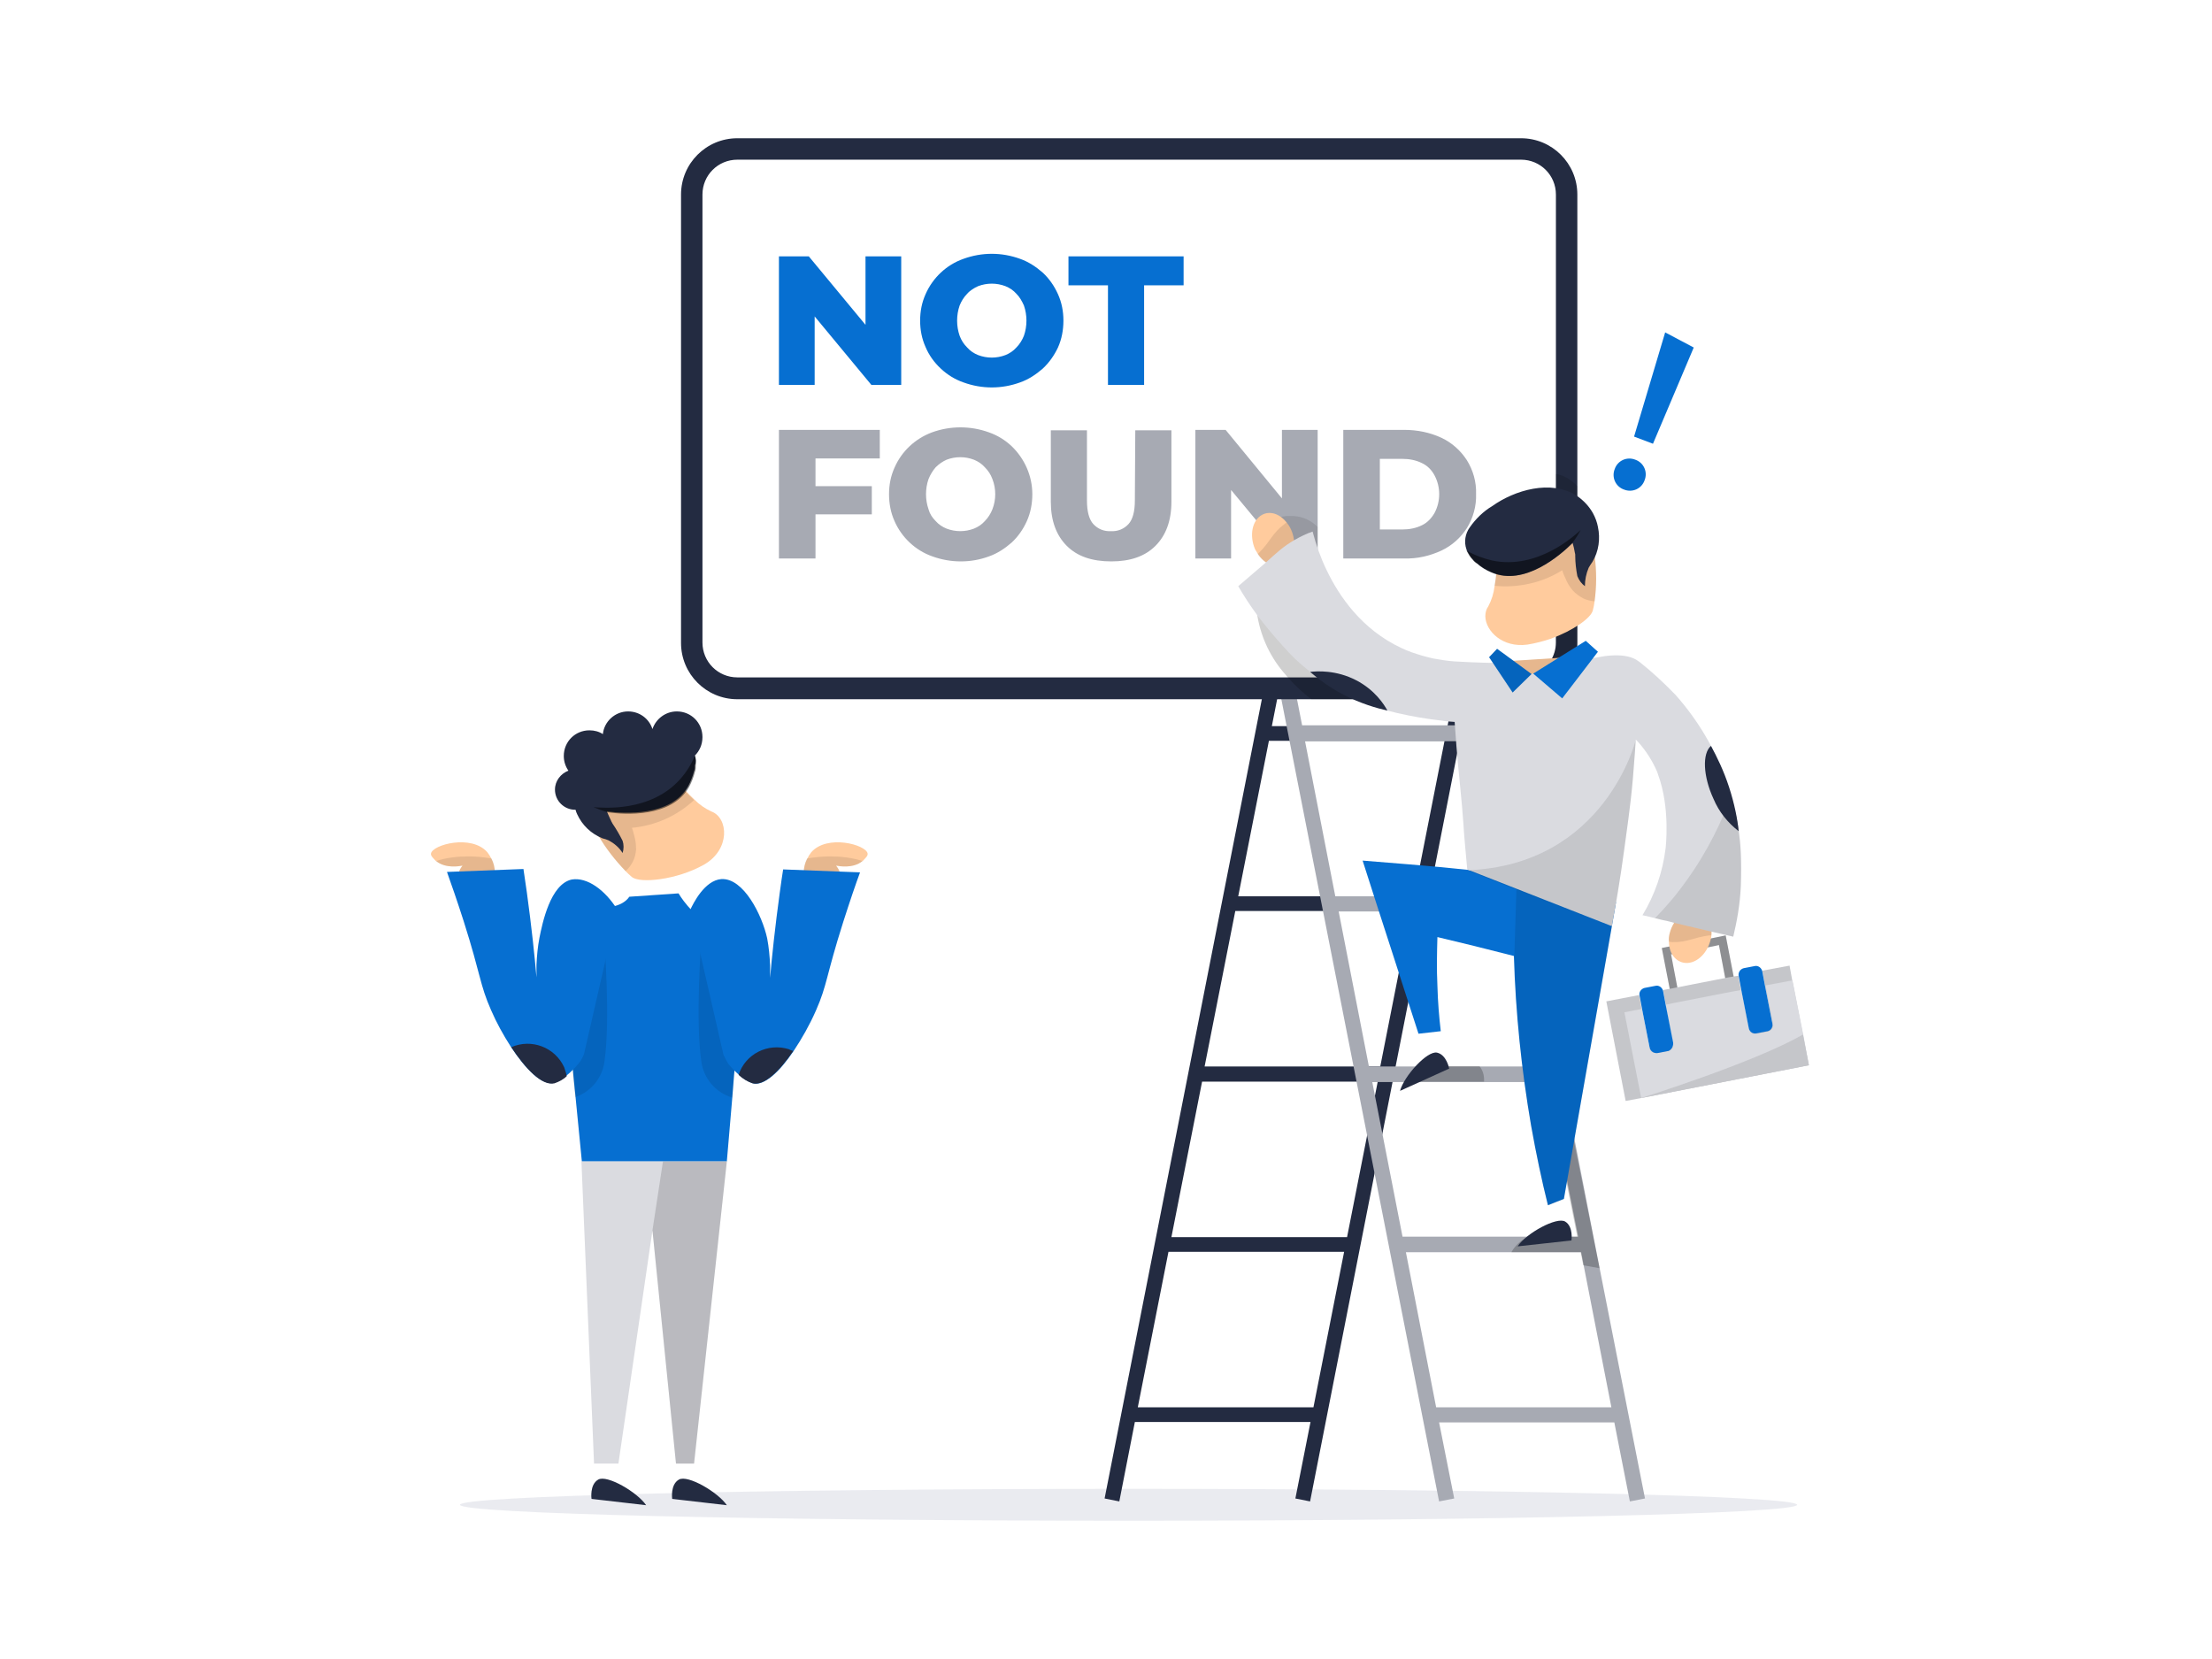 <svg xmlns="http://www.w3.org/2000/svg" width="800" height="600" fill="none" viewBox="0 0 800 600">
    <style>
        :where(.theme-dark, [data-theme="dark"]) .tblr-illustrations-not-found-a { fill: #1D2535; } :where(.theme-dark, [data-theme="dark"]) .tblr-illustrations-not-found-b { fill: #454C5E; } :where(.theme-dark, [data-theme="dark"]) .tblr-illustrations-not-found-c { fill: #232B41; }
        @media (prefers-color-scheme: dark) { .tblr-illustrations-not-found-a { fill: #1D2535; } .tblr-illustrations-not-found-b { fill: #454C5E; } .tblr-illustrations-not-found-c { fill: #232B41; } }
    </style>
    <path d="M649.951 544.225C649.951 547.416 541.744 550 408.158 550C274.571 550 166.364 547.416 166.364 544.225C166.364 541.034 274.571 538.45 408.158 538.45C541.744 538.45 649.951 541.034 649.951 544.225Z" fill="#D6D8E2" opacity="0.5" class="tblr-illustrations-not-found-a"/>
    <path d="M528.978 234.498L523.507 262.614H459.981L465.301 235.562L459.981 234.498L399.495 541.945L404.814 543.009L410.437 514.286H473.963L468.492 541.945L473.811 543.009L534.298 235.41L528.978 234.498ZM522.443 267.933L511.349 324.164H447.823L458.918 267.933H522.443ZM435.665 385.714L446.76 329.483H510.285L499.191 385.714H435.665ZM498.279 391.185L487.185 447.416H423.659L434.753 391.185H498.279ZM411.501 508.966L422.595 452.735H486.121L475.027 508.966H411.501Z" fill="#232B41" class="tblr-illustrations-not-found-b"/>
    <path d="M578.522 458.663L569.404 411.854L534.45 234.346L528.978 235.41L534.298 262.31H470.924L465.453 234.346L459.981 235.41L520.468 543.009L525.939 541.945L520.468 514.438H583.842L589.465 543.009L594.936 541.945L578.522 458.663ZM471.988 268.085H535.361L546.304 324.164H482.93L471.988 268.085ZM484.146 329.635H547.519L558.462 385.714H495.088L484.146 329.635ZM496.304 391.337H559.677L565.453 420.517L570.772 447.264H507.246L496.304 391.337ZM519.404 508.966L508.462 452.887H571.836L572.14 454.407L572.747 457.599L582.778 508.966H519.404Z" fill="#A7AAB3"/>
    <path d="M578.522 458.663L572.595 457.599L571.987 454.407L571.683 452.888H546.607C547.975 450.456 550.103 448.48 552.686 447.264H570.468L565.148 420.517L569.1 412.006L578.522 458.663Z" fill="black" opacity="0.22"/>
    <path d="M266.668 53.799H550.103C559.221 53.799 566.516 61.094 566.516 70.213V232.371C566.516 241.489 559.221 248.784 550.103 248.784H266.668C257.55 248.784 250.255 241.489 250.255 232.371V70.365C250.255 61.246 257.55 53.799 266.668 53.799Z" fill="white" class="tblr-illustrations-not-found-c"/>
    <path d="M550.103 50H266.668C255.422 50 246.304 59.118 246.304 70.365V232.523C246.304 243.769 255.422 252.888 266.668 252.888H550.103C561.349 252.888 570.468 243.769 570.468 232.523V70.365C570.468 59.118 561.349 50 550.103 50ZM562.717 232.371C562.717 237.234 559.83 241.793 555.422 243.769C553.751 244.529 551.927 244.985 550.103 244.985H266.668C259.678 244.985 254.054 239.362 254.054 232.371V70.365C254.054 63.374 259.678 57.751 266.668 57.751H550.103C557.094 57.751 562.717 63.374 562.717 70.365V232.371Z" fill="#232B41" class="tblr-illustrations-not-found-b"/>
    <path d="M525.939 252.888H474.268C471.228 250.608 468.493 248.024 465.909 245.137C465.605 244.833 465.301 244.377 464.997 244.073C459.678 238.146 456.182 230.851 454.815 223.1C454.663 222.492 454.663 221.733 454.511 221.277C455.423 217.781 458.614 215.198 462.11 215.046C464.389 215.198 466.517 216.261 467.885 218.085C470.164 222.644 473.052 226.748 476.547 230.243C481.41 235.106 486.426 237.994 493.265 241.034C503.751 245.897 514.693 249.848 525.939 252.888Z" fill="black" opacity="0.19"/>
    <path d="M313.021 117.477L292.504 92.705H281.714V139.21H294.632V114.438L315.149 139.21H325.939V92.705H313.021V117.477ZM377.155 98.632C374.723 96.505 371.987 94.681 368.948 93.617C362.261 91.185 355.118 91.185 348.431 93.617C342.352 95.745 337.337 100.456 334.753 106.383C333.386 109.423 332.778 112.614 332.778 115.957C332.778 119.301 333.386 122.492 334.753 125.532C335.969 128.419 337.793 131.003 340.224 133.283C342.656 135.562 345.392 137.234 348.431 138.298C355.118 140.73 362.261 140.73 368.948 138.298C371.987 137.234 374.723 135.41 377.155 133.283C379.434 131.155 381.258 128.571 382.626 125.684C383.993 122.644 384.601 119.301 384.601 115.957C384.601 112.614 383.993 109.423 382.626 106.383C381.258 103.343 379.434 100.76 377.155 98.632ZM370.316 121.429C369.708 122.948 368.796 124.468 367.58 125.684C366.516 126.9 365.148 127.812 363.629 128.419C360.437 129.635 356.942 129.635 353.75 128.419C352.231 127.812 350.863 126.9 349.799 125.684C348.583 124.468 347.671 123.1 347.063 121.429C345.848 117.933 345.848 113.982 347.063 110.486C347.671 108.967 348.583 107.447 349.799 106.231C350.863 105.015 352.383 104.103 353.75 103.495C356.942 102.28 360.437 102.28 363.629 103.495C365.148 104.103 366.516 105.015 367.58 106.231C368.796 107.447 369.556 108.815 370.316 110.486C371.531 113.982 371.531 117.933 370.316 121.429ZM386.425 92.705V103.192H400.711V139.21H413.781V103.192H428.066V92.705H386.425Z" fill="#066FD1" style="fill: #066FD1; fill: #066FD1;"/>
    <path d="M281.714 201.976H294.936V186.018H315.3V175.836H294.936V165.805H318.188V155.471H281.714V201.976ZM365.908 161.398C363.477 159.118 360.741 157.447 357.702 156.383C351.015 153.951 343.72 153.951 337.033 156.383C330.954 158.663 326.091 163.222 323.507 169.149C322.139 172.188 321.531 175.38 321.531 178.723C321.531 182.067 322.139 185.41 323.507 188.45C326.091 194.377 331.106 199.088 337.185 201.216C343.872 203.647 351.167 203.647 357.702 201.216C360.741 200.152 363.477 198.328 365.908 196.201C368.188 194.073 370.012 191.489 371.38 188.45C372.747 185.41 373.355 182.067 373.355 178.723C373.355 172.188 370.62 165.957 365.908 161.398ZM358.917 184.194C358.31 185.714 357.398 187.234 356.182 188.45C355.118 189.666 353.75 190.577 352.231 191.185C349.039 192.401 345.544 192.401 342.352 191.185C340.832 190.577 339.465 189.666 338.401 188.45C337.185 187.234 336.273 185.866 335.817 184.194C334.601 180.699 334.601 176.748 335.817 173.252C336.425 171.732 337.337 170.213 338.401 168.997C339.617 167.781 340.984 166.869 342.352 166.261C345.544 165.046 349.039 165.046 352.231 166.261C353.75 166.869 355.118 167.781 356.182 168.997C357.398 170.213 358.31 171.58 358.917 173.252C360.285 176.748 360.285 180.699 358.917 184.194ZM410.437 181.003C410.437 184.954 409.677 187.842 408.158 189.514C406.486 191.337 404.206 192.249 401.775 192.097C399.343 192.249 397.063 191.337 395.392 189.514C393.872 187.842 393.112 184.954 393.112 181.003V155.623H380.042V181.459C380.042 188.298 382.018 193.617 385.817 197.416C389.617 201.216 394.936 203.039 401.927 203.039C408.766 203.039 414.085 201.216 417.884 197.416C421.683 193.617 423.659 188.298 423.659 181.459V155.623H410.589L410.437 181.003ZM463.629 180.243L443.264 155.471H432.322V201.976H445.24V177.204L456.334 190.577L465.756 201.976H476.547V155.471H463.629V180.243ZM530.498 166.413C528.218 162.918 525.179 160.182 521.379 158.359C517.124 156.383 512.565 155.471 507.854 155.471H485.817V201.976H507.854C512.565 202.128 517.124 201.064 521.379 199.088C525.179 197.264 528.218 194.529 530.498 191.033C532.778 187.386 533.993 182.979 533.841 178.723C533.993 174.316 532.778 170.061 530.498 166.413ZM518.796 185.562C517.732 187.386 516.212 189.058 514.237 189.97C512.109 191.033 509.677 191.489 507.246 191.489H499.039V165.957H507.246C509.677 165.957 512.109 166.413 514.237 167.477C516.212 168.389 517.732 169.909 518.796 171.884C521.076 176.14 521.076 181.307 518.796 185.562Z" fill="#A7AAB3"/>
    <path d="M476.547 190.577V202.127H465.756L456.334 190.729C458.766 188.298 461.957 186.93 465.301 186.626H467.732C471.076 186.778 474.115 188.146 476.547 190.577Z" fill="black" opacity="0.1"/>
    <path d="M177.307 319.757C174.115 322.645 166.668 320.365 165.908 317.021C165.756 316.413 165.605 315.198 167.276 313.07C166.364 313.222 161.197 314.286 157.702 311.398C157.398 311.246 157.246 310.942 157.094 310.79C156.486 310.182 155.726 309.423 155.878 308.663C156.486 305.471 170.468 301.672 176.243 308.207C176.851 308.967 177.307 309.727 177.763 310.638C179.282 313.526 179.586 317.629 177.307 319.757Z" fill="#FFCB9D" style="fill: #FFCB9D; fill: #FFCB9D;"/>
    <path d="M177.307 319.757C174.116 322.644 166.669 320.365 165.909 317.021C165.757 316.413 165.605 315.198 167.277 313.07C166.365 313.222 161.198 314.286 157.702 311.398C161.502 310.182 165.453 309.726 169.556 309.726C172.292 309.726 175.027 310.03 177.763 310.486C179.283 313.526 179.587 317.629 177.307 319.757Z" fill="black" opacity="0.1"/>
    <path d="M292.353 319.757C295.544 322.645 302.991 320.365 303.751 317.021C303.903 316.413 304.055 315.198 302.383 313.07C303.295 313.222 308.462 314.286 311.957 311.398C312.261 311.246 312.413 310.942 312.565 310.79C313.173 310.182 313.933 309.423 313.781 308.663C313.173 305.471 299.191 301.672 293.416 308.207C292.808 308.967 292.353 309.727 291.897 310.638C290.377 313.526 290.073 317.629 292.353 319.757Z" fill="#FFCB9D" style="fill: #FFCB9D; fill: #FFCB9D;"/>
    <path d="M292.353 319.757C295.544 322.644 302.991 320.365 303.751 317.021C303.903 316.413 304.055 315.198 302.383 313.07C303.295 313.222 308.462 314.286 311.957 311.398C308.158 310.182 304.207 309.726 300.103 309.726C297.368 309.726 294.632 310.03 291.897 310.486C290.377 313.526 290.073 317.629 292.353 319.757Z" fill="black" opacity="0.1"/>
    <path d="M270.772 329.027L268.949 349.544C268.037 359.27 267.277 368.997 266.365 378.723L265.453 389.21L264.845 396.96L262.869 420.061H210.438L208.158 396.808C207.854 394.377 207.702 391.793 207.398 389.21C207.094 385.258 206.638 381.459 206.183 377.508L205.575 371.732C204.207 357.447 202.687 343.161 201.319 328.875L270.772 329.027Z" fill="#066FD1" style="fill: #066FD1; fill: #066FD1;"/>
    <path d="M210.285 420.061L214.844 529.331H223.659L235.969 444.985L244.48 529.331H251.015L262.869 420.061H210.285Z" fill="#DADBE0"/>
    <path d="M244.48 529.331L235.97 444.985L239.769 420.061H262.869L251.015 529.331H244.48Z" fill="black" opacity="0.15"/>
    <path d="M217.581 328.268C217.581 328.268 224.724 328.571 227.611 324.316L245.392 323.1C245.392 323.1 250.711 332.067 255.879 332.371C261.046 332.675 241.593 335.106 241.593 335.106L217.429 332.371L217.581 328.268Z" fill="#066FD1" style="fill: #066FD1; fill: #066FD1;"/>
    <path d="M209.83 289.665C211.046 292.097 212.87 295.745 215.149 300L216.365 302.127C219.101 306.839 222.444 311.094 226.243 315.045C227.003 315.805 227.763 316.565 228.523 317.173C231.411 319.605 244.784 318.237 254.511 312.766C264.237 307.295 263.477 295.745 257.246 293.465C254.967 292.401 252.991 291.033 251.167 289.21C248.736 286.93 246.456 284.498 244.329 281.763C243.113 280.243 242.353 279.331 242.353 279.331L231.411 275.988L212.262 284.346C213.933 287.538 213.933 290.121 213.022 290.729C212.11 291.337 210.134 289.817 209.83 289.665Z" fill="#FFCB9D" style="fill: #FFCB9D; fill: #FFCB9D;"/>
    <path d="M209.83 289.666C211.046 292.097 212.87 295.745 215.149 300L216.365 302.128C219.101 306.839 222.444 311.094 226.243 315.046C227.307 314.134 228.219 312.918 228.827 311.702C229.587 310.334 229.891 308.815 230.043 307.295C230.043 305.623 229.891 303.951 229.435 302.432C229.131 301.368 228.979 300.456 228.523 299.392C236.882 298.632 244.784 295.137 251.015 289.362C248.584 287.082 246.304 284.65 244.177 282.067C242.961 280.547 242.201 279.635 242.201 279.635L231.259 276.292L212.11 284.65C213.781 287.842 213.781 290.425 212.87 291.033C211.958 291.641 210.134 289.818 209.83 289.666Z" fill="black" opacity="0.1"/>
    <path d="M251.319 273.252C252.991 271.581 254.054 269.301 254.054 266.565C254.054 261.398 249.951 257.295 244.784 257.295C240.681 257.295 237.185 260.03 235.969 263.678C234.753 259.878 231.258 257.295 227.155 257.295C222.443 257.295 218.492 260.942 218.036 265.502C216.668 264.59 214.997 264.134 213.173 264.134C208.006 264.134 203.902 268.237 203.902 273.404C203.902 275.38 204.51 277.204 205.574 278.723C202.839 279.787 200.711 282.371 200.711 285.562C200.711 289.666 204.054 292.857 208.006 292.857H208.158C208.31 293.465 208.462 293.921 208.766 294.529C210.589 298.48 213.781 301.52 217.884 303.191C218.644 303.343 219.404 303.647 220.164 303.951C222.14 305.015 223.963 306.535 225.179 308.511C225.635 306.991 225.635 305.471 225.179 304.103C224.115 301.976 222.899 299.848 221.532 297.872L221.38 297.568C221.228 297.264 221.076 297.112 220.924 296.657C220.468 295.745 220.012 294.681 219.556 293.617V293.465C225.635 294.225 242.656 295.441 248.887 284.346C249.799 282.675 250.559 280.699 251.015 278.875C251.015 278.723 251.167 278.571 251.167 278.419C251.319 277.964 251.319 277.356 251.319 276.9V276.748C251.775 275.836 251.775 274.468 251.319 273.252Z" fill="#232B41" class="tblr-illustrations-not-found-b"/>
    <path d="M218.644 383.739C217.884 389.818 213.781 394.833 208.006 396.809C207.702 394.377 207.55 391.793 207.246 389.21C206.942 385.258 206.486 381.459 206.03 377.508L218.492 340.426C218.644 340.578 220.772 368.845 218.644 383.739ZM266.365 378.723L265.453 389.21L264.845 396.961C258.766 395.137 254.359 389.97 253.599 383.587C251.471 368.693 253.599 340.426 253.599 340.426L266.365 378.723Z" fill="black" opacity="0.1"/>
    <path d="M223.203 328.875C217.732 352.735 211.197 381.307 211.197 381.307C210.741 382.371 210.134 383.587 209.374 384.498C208.006 386.17 206.486 387.69 204.814 389.058C203.599 390.273 202.079 391.033 200.407 391.641C196 392.705 190.073 386.626 184.754 378.571C182.018 374.316 179.586 369.909 177.611 365.349C173.507 356.079 173.963 352.887 167.732 333.283C165.301 325.684 163.173 319.605 161.653 315.349L189.313 314.286C189.617 316.413 190.073 319.301 190.529 322.644C192.2 334.802 193.416 346.201 194.024 353.495V348.936C194.176 345.593 194.48 342.401 195.088 339.21C196.152 333.891 199.039 319.757 206.79 318.085C212.413 317.173 218.796 321.884 223.203 328.875ZM311.045 315.501C309.526 319.605 307.398 325.836 304.966 333.435C298.735 353.039 299.191 356.231 295.088 365.501C292.808 370.669 290.073 375.532 287.033 380.091C282.018 387.538 276.395 392.857 272.292 391.793C270.468 391.185 268.796 390.122 267.276 388.754C265.909 387.538 264.541 386.17 263.325 384.65C262.717 383.587 262.109 382.523 261.653 381.459L249.647 329.027C250.711 326.748 254.814 318.389 260.893 317.933C268.948 317.477 275.635 331.003 277.459 339.362C278.067 342.553 278.371 345.897 278.523 349.088V353.647C279.131 346.353 280.346 334.954 282.018 322.796C282.474 319.301 282.93 316.413 283.234 314.438L311.045 315.501Z" fill="#066FD1" style="fill: #066FD1; fill: #066FD1;"/>
    <path d="M570.468 175.836V242.249C569.404 243.161 568.036 243.921 566.669 244.377L566.365 244.529C562.717 245.745 558.918 245.897 555.271 244.681L555.422 243.769C559.83 241.641 562.717 237.234 562.717 232.371V171.428C563.021 171.428 563.325 171.58 563.629 171.58C566.365 172.34 568.644 173.86 570.468 175.836Z" fill="black" opacity="0.15"/>
    <path d="M627.915 358.207L627.003 353.191L624.116 338.298L620.468 339.058L604.055 342.249L601.016 342.857L603.903 357.751L604.815 362.766L605.119 364.742L628.219 360.182L627.915 358.207ZM619.557 342.249L621.684 341.793L623.964 353.799L624.724 357.751L607.399 361.094L606.639 357.143L604.359 345.137H604.511L619.557 342.249Z" fill="#DADBE0"/>
    <path d="M627.915 358.207L627.003 353.191L624.116 338.298L620.468 339.058L604.055 342.249L601.016 342.857L603.903 357.751L604.815 362.766L605.119 364.742L628.219 360.182L627.915 358.207ZM619.557 342.249L621.684 341.793L623.964 353.799L624.724 357.751L607.399 361.094L606.639 357.143L604.359 345.137H604.511L619.557 342.249Z" fill="black" opacity="0.35"/>
    <path d="M654.206 385.258L648.127 354.255L647.216 349.24L637.337 351.064L638.249 355.927L640.984 369.909C641.288 371.277 640.377 372.493 639.161 372.796L635.209 373.556C633.842 373.86 632.626 372.948 632.322 371.733L629.586 357.751L628.674 352.888L625.027 353.496L604.814 357.447L601.471 358.055L602.383 362.918L605.118 376.9C605.422 378.268 604.51 379.483 603.295 379.787L599.343 380.547C597.975 380.851 596.76 379.939 596.456 378.724L593.72 364.742L592.808 359.879L580.954 362.158L587.945 398.176L593.568 397.113L654.206 385.258Z" fill="#DADBE0"/>
    <path d="M654.206 385.258L648.127 354.255L647.216 349.24L637.337 351.064L638.249 355.927L640.984 369.909C641.288 371.277 640.377 372.493 639.161 372.796L635.209 373.556C633.842 373.86 632.626 372.948 632.322 371.733L629.586 357.751L628.674 352.888L625.027 353.496L604.814 357.447L601.471 358.055L602.383 362.918L605.118 376.9C605.422 378.268 604.51 379.483 603.295 379.787L599.343 380.547C597.975 380.851 596.76 379.939 596.456 378.724L593.72 364.742L592.808 359.879L580.954 362.158L587.945 398.176L593.568 397.113L654.206 385.258Z" fill="black" opacity="0.1"/>
    <path d="M654.207 385.258L593.568 397.113L587.489 366.109L593.72 364.894L596.456 378.875C596.76 380.243 597.976 381.003 599.343 380.851L603.295 380.091C604.663 379.787 605.422 378.571 605.118 377.204L602.383 363.374L606.03 362.614L626.243 358.663L629.739 358.055L632.474 372.037C632.778 373.404 633.994 374.164 635.362 373.86L639.313 373.1C640.681 372.796 641.441 371.581 641.289 370.365L638.553 356.383L648.28 354.559L652.231 374.468L654.207 385.258Z" fill="#DADBE0"/>
    <path d="M605.118 377.051L602.383 363.222L601.471 358.358C601.167 357.143 599.951 356.231 598.735 356.535L594.784 357.295C593.568 357.599 592.656 358.814 592.96 360.03L593.872 364.893L596.608 378.875C596.912 380.243 598.127 381.003 599.495 380.851L603.447 380.091C604.51 379.635 605.27 378.419 605.118 377.051ZM640.985 370.061L638.249 356.079L637.337 351.216C637.033 350 635.817 349.088 634.602 349.392L630.65 350.152C629.434 350.456 628.523 351.672 628.827 353.039L629.738 357.903L632.474 371.884C632.778 373.252 633.994 374.012 635.361 373.708L639.313 372.948C640.529 372.644 641.289 371.428 640.985 370.061Z" fill="#066FD1" style="fill: #066FD1; fill: #066FD1;"/>
    <path d="M574.268 186.778C574.876 189.514 575.635 193.465 576.395 198.48C576.547 199.544 576.699 200.608 576.699 200.912C577.459 206.383 577.459 212.006 576.699 217.477C576.547 218.541 576.395 219.605 576.091 220.669C575.483 223.556 568.796 228.115 560.894 231.003C558.158 231.915 555.271 232.675 552.383 233.131C543.417 234.346 537.338 228.267 537.186 222.948C537.186 221.58 537.489 220.365 538.249 219.301C539.465 217.021 540.225 214.59 540.529 212.006C541.137 208.663 541.441 205.167 541.441 201.824C541.593 199.848 541.441 198.632 541.441 198.632L548.28 189.058L568.948 184.042C569.556 187.538 571.076 189.818 572.14 189.666C573.204 189.514 574.116 187.234 574.268 186.778Z" fill="#FFCB9D" style="fill: #FFCB9D; fill: #FFCB9D;"/>
    <path d="M574.267 186.778C574.875 189.514 575.635 193.465 576.395 198.48C576.547 199.544 576.699 200.608 576.699 200.912C577.458 206.383 577.458 212.006 576.699 217.477C575.331 217.325 573.811 217.021 572.595 216.413C571.227 215.653 569.86 214.742 568.796 213.526C567.732 212.31 566.82 210.79 566.212 209.27C565.756 208.359 565.3 207.295 564.996 206.231C561.349 208.511 557.398 210.182 553.142 211.094C549.039 212.006 544.784 212.31 540.528 211.854C541.136 208.511 541.44 205.015 541.44 201.672C541.592 199.696 541.44 198.48 541.44 198.48L548.279 188.906L568.948 183.891C569.556 187.386 571.075 189.666 572.139 189.514C573.203 189.362 574.115 187.234 574.267 186.778Z" fill="black" opacity="0.1"/>
    <path d="M577.915 190.578C578.827 194.833 578.219 199.392 575.939 203.192C575.483 203.799 575.027 204.559 574.571 205.319C573.66 207.447 573.204 209.726 573.204 212.006C571.988 211.094 571.076 209.878 570.468 208.359C570.012 205.927 569.708 203.495 569.708 201.064V200.76C569.708 200.608 569.708 200.304 569.556 199.848C569.404 198.784 569.1 197.568 568.796 196.505V196.353C564.389 200.76 551.319 212.158 539.465 206.991C537.641 206.231 535.818 205.167 534.298 203.799C534.146 203.647 533.994 203.647 533.842 203.495C533.538 203.192 533.082 202.888 532.778 202.432L532.626 202.28C531.714 201.368 531.106 200.152 530.498 199.088L530.346 198.632C529.435 196.049 529.891 193.009 531.562 190.73C533.69 187.69 536.425 184.954 539.769 182.979C547.672 177.356 560.894 173.252 570.316 179.331C572.748 181.003 574.723 183.131 576.091 185.562C577.003 187.234 577.611 188.906 577.915 190.578Z" fill="#232B41" class="tblr-illustrations-not-found-b"/>
    <path d="M603.903 337.386C603.599 338.45 603.447 339.514 603.599 340.577C603.599 344.529 605.726 347.568 608.918 348.176C613.021 348.936 617.276 345.289 618.644 339.969C618.796 339.362 618.948 338.754 618.948 338.298C619.404 333.738 617.277 329.939 613.781 329.331C609.526 328.571 605.27 332.219 603.903 337.386Z" fill="#FFCB9D" style="fill: #FFCB9D; fill: #FFCB9D;"/>
    <path d="M603.903 337.386C603.599 338.45 603.447 339.514 603.599 340.577L604.815 340.729C610.134 340.881 612.413 339.058 618.188 338.298H618.948C619.404 333.738 617.277 329.939 613.781 329.331C609.526 328.571 605.27 332.219 603.903 337.386Z" fill="black" opacity="0.1"/>
    <path d="M466.973 191.641C466.517 190.578 465.909 189.666 465.301 188.906C462.869 185.866 459.374 184.651 456.487 186.17C452.839 188.146 451.775 193.617 453.903 198.632C454.207 199.088 454.511 199.696 454.815 200.152C457.246 203.951 461.35 205.775 464.541 203.951C468.037 202.128 469.1 196.505 466.973 191.641Z" fill="#FFCB9D" style="fill: #FFCB9D; fill: #FFCB9D;"/>
    <path d="M466.973 191.641C466.517 190.577 465.909 189.666 465.301 188.906C464.997 189.21 464.693 189.362 464.389 189.666C460.134 192.857 459.526 195.745 455.422 199.848C455.27 200 455.118 200.152 454.814 200.304C457.246 204.103 461.349 205.927 464.541 204.103C468.036 202.128 469.1 196.505 466.973 191.641Z" fill="black" opacity="0.1"/>
    <path d="M584.45 326.292L582.93 335.107L565.605 433.587C563.629 434.347 561.806 435.107 559.83 435.866C557.55 426.748 555.575 417.325 553.751 407.143C550.255 386.778 548.128 366.262 547.52 345.745C542.809 344.529 537.945 343.313 533.082 342.097L519.86 338.906C519.708 344.377 519.556 350.304 519.86 356.535C520.012 362.31 520.468 367.781 521.076 372.948L513.021 373.86C506.334 353.04 499.496 332.219 492.809 311.246L509.678 312.614C516.821 313.222 523.812 313.83 530.803 314.59L584.45 326.292Z" fill="#066FD1" style="fill: #066FD1; fill: #066FD1;"/>
    <path d="M629.587 320.517C629.283 327.507 628.067 333.587 626.852 338.754L618.949 336.93L605.423 333.738L604.359 333.435L603.143 333.131L601.016 332.675L598.584 332.067C597.216 331.763 595.697 331.307 594.025 331.003C598.484 323.628 601.333 315.393 602.383 306.839C602.383 306.839 604.207 292.401 599.648 280.091L599.344 279.179C597.672 275.228 595.241 271.428 592.353 268.237L591.593 267.477C591.289 272.796 590.833 277.507 590.529 281.763C589.618 292.097 588.25 300.912 587.49 306.687C585.97 317.933 584.298 327.659 582.931 334.954L530.651 314.438C530.499 312.918 529.283 299.696 529.283 298.176C529.131 295.593 528.523 288.602 527.763 281.155C527.004 273.708 526.396 265.805 526.092 261.094C524.572 260.942 523.204 260.942 521.532 260.638C516.061 260.03 510.742 259.118 505.423 257.903L501.776 256.991C497.672 255.775 493.569 254.255 489.618 252.432C483.842 249.848 478.371 246.504 473.508 242.705C470.013 239.97 466.821 236.93 463.934 233.587C460.731 230.078 457.689 226.427 454.815 222.644C452.232 219.149 449.952 215.653 447.824 212.006C451.928 208.511 455.271 205.623 457.399 203.799C462.11 199.544 464.238 197.568 468.189 195.289C470.317 194.073 472.444 193.009 474.724 192.249C475.94 196.96 477.611 201.672 479.739 206.079C484.298 215.653 492.505 227.659 506.791 234.346C508.007 234.954 509.222 235.41 510.438 235.866C513.022 236.778 515.605 237.538 518.341 238.146C520.925 238.602 523.508 239.058 526.092 239.21C533.69 239.666 540.529 239.818 546.456 239.818C567.885 239.818 578.979 237.538 578.979 237.538C578.979 237.538 588.098 235.562 592.657 239.21L593.113 239.514C597.672 243.161 601.928 247.112 606.031 251.368C607.095 252.583 608.159 253.799 609.222 255.167C612.87 259.726 616.061 264.59 618.797 269.757C621.38 274.772 623.508 279.939 625.18 285.106C625.484 286.018 625.788 286.93 626.092 287.994C627.915 294.225 628.675 299.088 628.827 300.456C629.131 302.583 629.435 305.319 629.587 308.663C629.739 312.158 629.739 316.261 629.587 320.517Z" fill="#DADBE0"/>
    <path d="M565.149 237.842C562.261 240.882 558.614 242.857 554.51 243.617C554.358 243.617 554.054 243.617 553.902 243.769L543.872 239.21L565.149 237.842Z" fill="#FFCB9D" style="fill: #FFCB9D; fill: #FFCB9D;"/>
    <path d="M591.593 267.629C591.289 272.948 590.833 277.659 590.529 281.915C589.617 292.249 588.249 301.064 587.489 306.839C585.97 318.237 584.298 327.811 582.93 335.258L530.65 314.741C580.498 312.918 591.593 267.629 591.593 267.629ZM629.587 320.517C629.283 327.507 628.067 333.586 626.851 338.754L618.948 336.93L605.422 333.738L604.359 333.434L603.143 333.131L601.015 332.675L598.584 332.067C602.231 328.267 606.03 324.012 609.678 318.845C617.732 307.751 622.748 296.96 626.091 287.842C627.915 294.073 628.675 298.936 628.827 300.304C629.131 302.431 629.435 305.167 629.587 308.51C629.739 312.158 629.739 316.261 629.587 320.517Z" fill="black" opacity="0.1"/>
    <path d="M628.826 300.608C624.875 297.568 621.683 293.617 619.708 288.906C615.908 280.699 615.604 272.492 618.796 269.757C620.923 273.708 623.355 278.571 625.331 284.65C627.306 290.729 628.37 296.201 628.826 300.608Z" fill="#232B41" class="tblr-illustrations-not-found-b"/>
    <path d="M582.93 335.258L565.605 433.739C563.629 434.498 561.806 435.258 559.83 436.018C557.55 426.9 555.575 417.477 553.751 407.295C550.255 386.93 548.128 366.413 547.672 345.745L548.432 321.581L582.93 335.258Z" fill="black" opacity="0.1"/>
    <path d="M204.966 389.21C203.75 390.426 202.231 391.185 200.559 391.793C196.151 392.857 190.224 386.778 184.905 378.723C192.2 375.532 200.711 378.723 204.054 386.018C204.358 387.082 204.814 388.146 204.966 389.21ZM286.881 380.091C281.866 387.538 276.243 392.857 272.139 391.793C270.316 391.185 268.644 390.122 267.124 388.754C269.556 381.155 277.762 377.052 285.361 379.483C285.817 379.787 286.425 379.939 286.881 380.091Z" fill="#232B41" class="tblr-illustrations-not-found-b"/>
    <path d="M591.441 166.261C588.401 165.045 585.058 166.565 583.994 169.605C582.778 172.644 584.298 175.988 587.337 177.052C590.377 178.267 593.72 176.748 594.784 173.708C596 170.669 594.48 167.325 591.441 166.261ZM602.231 120.213L590.985 157.903L597.824 160.486L612.565 125.684L602.231 120.213Z" fill="#066FD1" style="fill: #066FD1; fill: #066FD1;"/>
    <path d="M654.206 385.258L593.568 397.113C594.936 396.657 634.602 384.195 652.079 374.164L654.206 385.258ZM565.149 237.842C562.261 240.882 558.614 242.857 554.51 243.617C554.358 243.617 554.054 243.617 553.902 243.769L543.872 239.21L565.149 237.842Z" fill="black" opacity="0.1"/>
    <path d="M554.511 243.617L573.508 231.763L577.915 235.714L564.997 252.584L554.511 243.617ZM553.903 243.769L541.441 234.65L538.554 237.69L547.064 250.456L553.903 243.769Z" fill="#066FD1" style="fill: #066FD1; fill: #066FD1;"/>
    <path d="M553.903 243.769L541.441 234.65L538.554 237.69L547.064 250.456L553.903 243.769Z" fill="black" opacity="0.1"/>
    <path d="M536.73 390.426V391.186H511.35V390.426C511.35 388.754 511.957 386.93 513.021 385.562H535.058C536.274 387.082 536.73 388.754 536.73 390.426Z" fill="black" opacity="0.22"/>
    <path d="M571.988 454.407L571.684 452.887C571.836 453.343 571.836 453.799 571.988 454.407ZM548.888 450.76L568.341 448.632C568.341 448.632 569.101 443.617 566.061 441.793C563.022 439.969 551.927 446.048 548.888 450.76ZM506.335 394.529L524.116 386.474C524.116 386.474 523.204 381.459 519.709 380.699C516.213 379.939 507.855 389.058 506.335 394.529ZM233.69 544.377L213.934 542.097C213.934 542.097 213.174 536.93 216.365 535.106C219.557 533.283 230.499 539.665 233.69 544.377ZM262.87 544.377L243.113 542.097C243.113 542.097 242.353 536.93 245.545 535.106C248.736 533.283 259.678 539.665 262.87 544.377Z" fill="#232B41" class="tblr-illustrations-not-found-b"/>
    <path d="M568.645 196.352C564.237 200.76 551.167 212.158 539.313 206.991C537.49 206.231 535.666 205.167 534.146 203.799C533.994 203.647 533.842 203.647 533.69 203.495C533.234 203.191 532.93 202.887 532.626 202.432L532.474 202.28C531.562 201.368 530.955 200.152 530.347 199.088C533.234 200.76 536.426 201.976 539.769 202.735C556.031 206.079 569.404 193.769 571.532 191.793L571.684 191.641C570.772 193.313 569.86 194.833 568.645 196.352Z" fill="black" opacity="0.5"/>
    <path d="M219.861 293.769C225.94 294.681 242.961 295.745 249.192 284.65C250.104 282.979 250.864 281.003 251.32 279.179C251.32 279.027 251.471 278.875 251.471 278.723C251.623 278.267 251.623 277.66 251.623 277.204V277.052C251.775 275.836 251.623 274.468 251.32 273.252C250.104 276.292 248.28 279.179 246.152 281.611C235.362 293.921 217.733 292.097 214.845 291.945H214.693C216.213 292.553 218.037 293.313 219.861 293.769Z" fill="black" opacity="0.5"/>
    <path d="M501.775 256.991C497.672 256.079 492.049 254.407 486.122 251.368C480.802 248.632 476.851 245.593 473.812 243.009C476.243 242.705 483.234 242.249 490.529 246.049C497.216 249.544 500.559 254.711 501.775 256.991Z" fill="#232B41" class="tblr-illustrations-not-found-b"/>
</svg>
